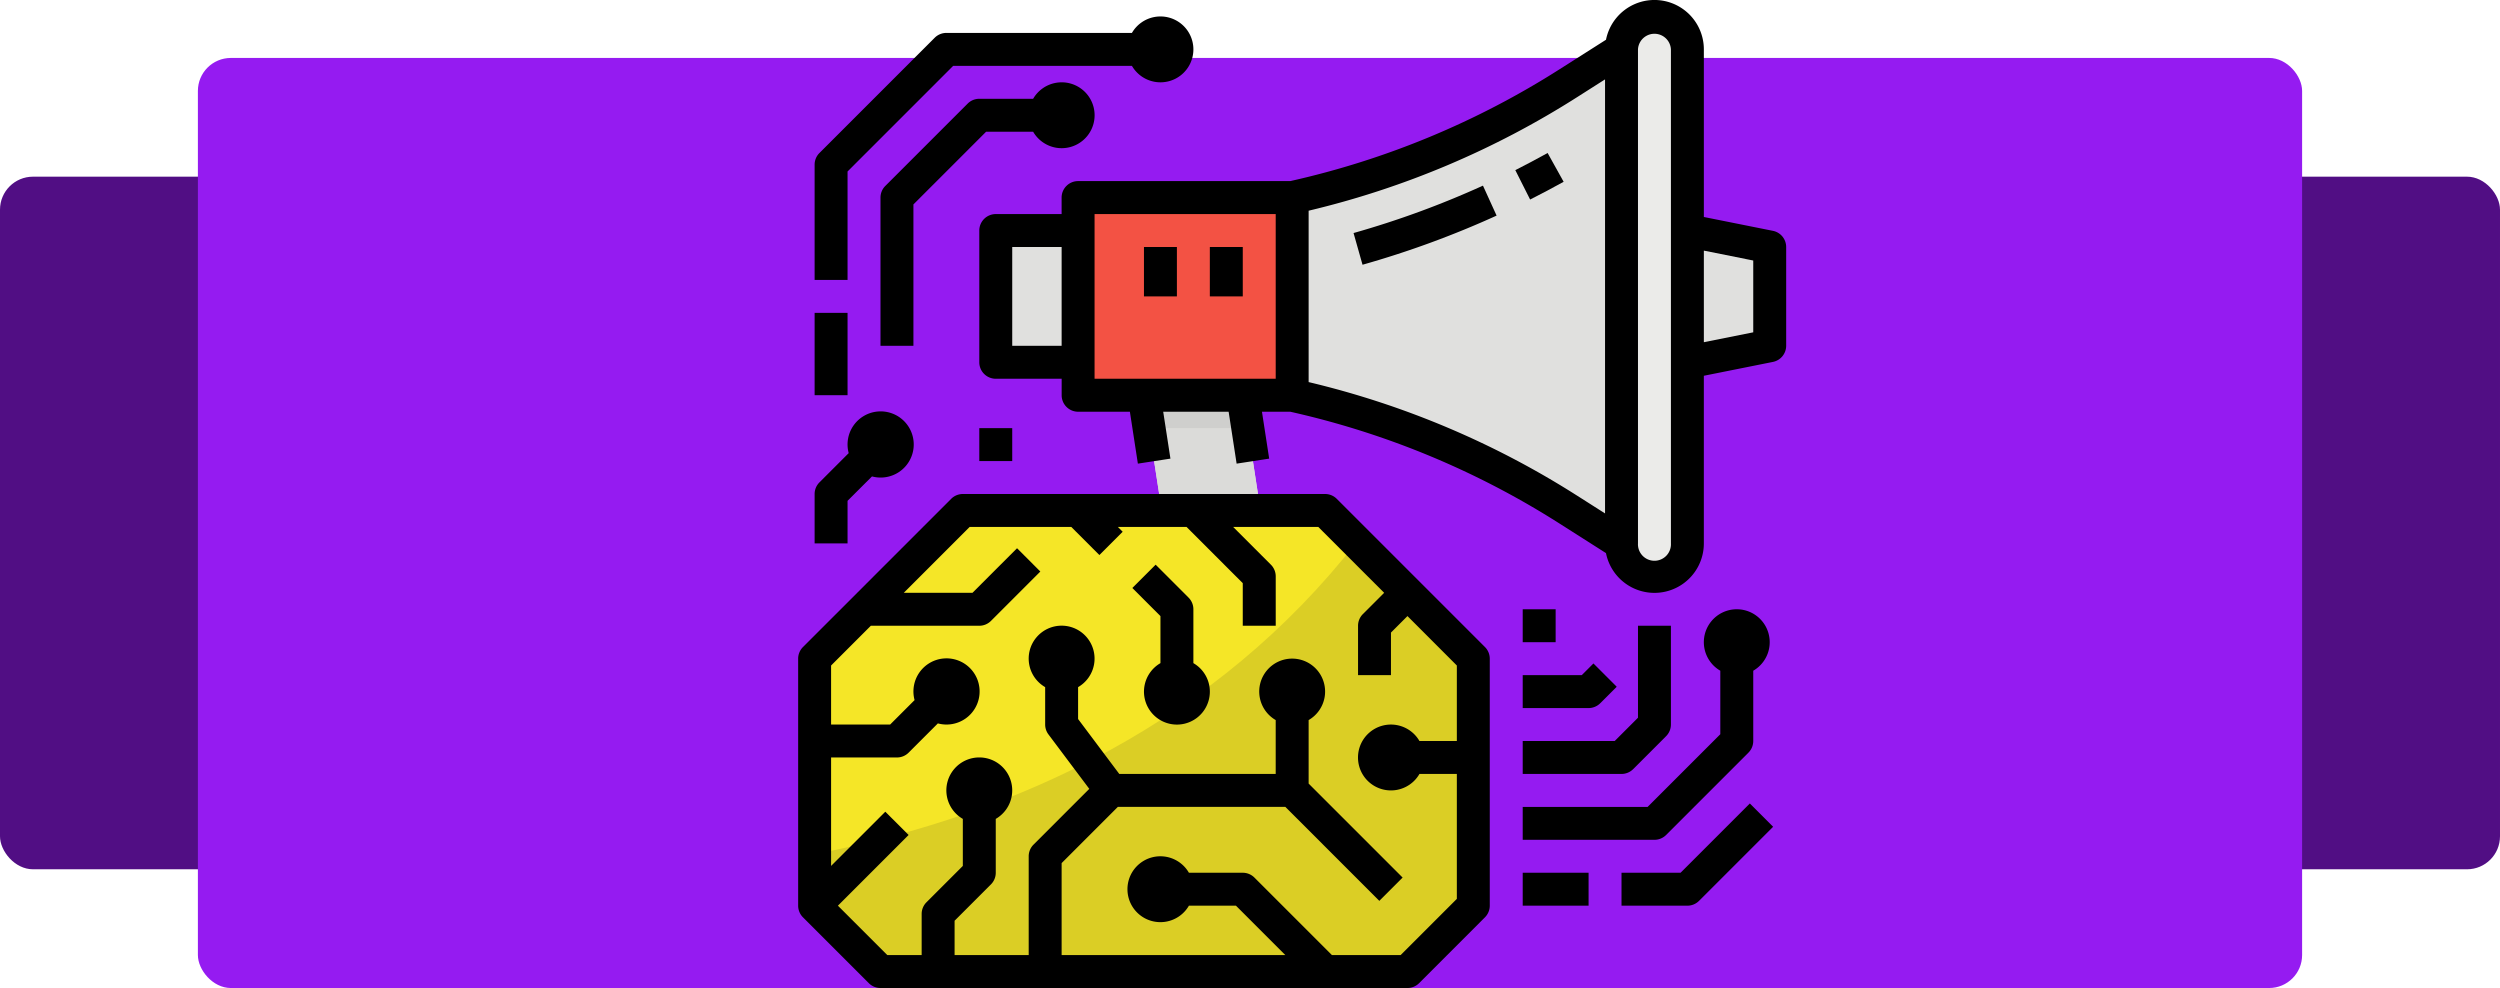 <svg xmlns="http://www.w3.org/2000/svg" width="379" height="149.784" viewBox="0 0 379 149.784">
  <g id="Grupo_1202887" data-name="Grupo 1202887" transform="translate(-1020 -5697.216)">
    <g id="Grupo_1202734" data-name="Grupo 1202734" transform="translate(-210 5416)">
      <g id="Grupo_1177674" data-name="Grupo 1177674" transform="translate(1230 290)">
        <g id="Grupo_1177451" data-name="Grupo 1177451">
          <rect id="Rectángulo_416021" data-name="Rectángulo 416021" width="379" height="105" rx="5" transform="translate(0 18)" fill="#510e84"/>
          <rect id="Rectángulo_416022" data-name="Rectángulo 416022" width="319" height="141" rx="5" transform="translate(30)" fill="#951bf1"/>
        </g>
      </g>
    </g>
    <g id="Filled_outline" data-name="Filled outline" transform="translate(1125 5681.211)">
      <path id="Trazado_1042951" data-name="Trazado 1042951" d="M256,92.425V62.468a130.914,130.914,0,0,0,41.885-17.35L305.928,40v74.893l-8.043-5.118A130.906,130.906,0,0,0,256,92.425Z" transform="translate(-165.107 -16.508)" fill="#e0e0de"/>
      <path id="Trazado_1042952" data-name="Trazado 1042952" d="M152,112h32.453v29.957H152Z" transform="translate(-93.561 -66.04)" fill="#f35244"/>
      <g id="Grupo_1202886" data-name="Grupo 1202886" transform="translate(45.957 50.953)">
        <path id="Trazado_1042953" data-name="Trazado 1042953" d="M112,128h12.482v19.971H112Z" transform="translate(-112 -128)" fill="#e0e0de"/>
        <path id="Trazado_1042954" data-name="Trazado 1042954" d="M448,147.971l12.482-2.5V130.5L448,128Z" transform="translate(-343.15 -128)" fill="#e0e0de"/>
        <path id="Trazado_1042955" data-name="Trazado 1042955" d="M203.971,240.453H188.993L184,208h14.979Z" transform="translate(-161.532 -183.036)" fill="#e0e0de"/>
      </g>
      <path id="Trazado_1042956" data-name="Trazado 1042956" d="M203.971,240.453H188.993l-4.225-27.461L184,208h14.979l.768,4.993Z" transform="translate(-115.575 -132.083)" fill="#dbdbd9"/>
      <rect id="Rectángulo_417798" data-name="Rectángulo 417798" width="10.851" height="83.851" rx="5.426" transform="translate(140.185 18.803)" fill="#ebebe9"/>
      <path id="Trazado_1042957" data-name="Trazado 1042957" d="M199.746,212.993H184.768L184,208h14.979Z" transform="translate(-115.575 -132.083)" fill="#cfcfcd"/>
      <path id="Trazado_1042958" data-name="Trazado 1042958" d="M123.857,286.468v37.446l-9.986,9.986H33.986L24,323.914V286.468L46.468,264h54.921l4.784,4.784,5.932,5.932,3.532,3.532Z" transform="translate(-5.504 -170.608)" fill="#f5e627"/>
      <path id="Trazado_1042959" data-name="Trazado 1042959" d="M123.857,297.014V334.46l-9.986,9.986H33.986L24,334.46v-7.808c31.13-6.085,61-20.274,82.173-47.323l5.932,5.932,3.532,3.532Z" transform="translate(-5.504 -181.154)" fill="#dbce25"/>
      <path id="Trazado_1042960" data-name="Trazado 1042960" d="M364.4,92.928l2.247,4.459c1.7-.858,3.411-1.762,5.081-2.689L369.3,90.333c-1.611.895-3.262,1.768-4.9,2.6Z" transform="translate(-239.681 -51.134)"/>
      <path id="Trazado_1042961" data-name="Trazado 1042961" d="M285.823,113.375l1.359,4.806a143.267,143.267,0,0,0,20.326-7.449l-2.068-4.544A138.321,138.321,0,0,1,285.823,113.375Z" transform="translate(-185.624 -62.041)"/>
      <path id="Trazado_1042962" data-name="Trazado 1042962" d="M184,136h4.993v7.489H184Z" transform="translate(-115.575 -82.55)"/>
      <path id="Trazado_1042963" data-name="Trazado 1042963" d="M216,136h4.993v7.489H216Z" transform="translate(-137.589 -82.55)"/>
      <path id="Trazado_1042964" data-name="Trazado 1042964" d="M224.318,51l-10.475-2.1V23.492a7.489,7.489,0,0,0-14.834-1.462L191.977,26.5a128.035,128.035,0,0,1-40.832,16.959H118.979a2.5,2.5,0,0,0-2.5,2.5v2.5H106.5a2.5,2.5,0,0,0-2.5,2.5V70.924a2.5,2.5,0,0,0,2.5,2.5h9.986v2.5a2.5,2.5,0,0,0,2.5,2.5h7.844l1.211,7.869,4.935-.76-1.095-7.109H141.8l1.211,7.869,4.935-.76-1.094-7.109h4.292a128.035,128.035,0,0,1,40.832,16.959l7.031,4.474a7.489,7.489,0,0,0,14.834-1.462V72.971l10.475-2.1a2.5,2.5,0,0,0,2.007-2.448V53.45A2.5,2.5,0,0,0,224.318,51ZM108.993,68.428V53.45h7.489V68.428Zm12.482,4.993V48.457h27.461V73.421Zm32.453.509V47.948a133,133,0,0,0,40.729-17.231l4.206-2.677v65.8l-4.206-2.677A133,133,0,0,0,153.928,73.93ZM208.85,98.385a2.5,2.5,0,1,1-4.993,0V23.492a2.5,2.5,0,0,1,4.993,0Zm12.482-32-7.489,1.5V54l7.489,1.5Z" transform="translate(-60.539 0)"/>
      <path id="Trazado_1042965" data-name="Trazado 1042965" d="M28.993,229.411l3.705-3.7a5.017,5.017,0,1,0-3.531-3.531l-4.436,4.436A2.5,2.5,0,0,0,24,228.377v7.489h4.993Z" transform="translate(-5.504 -137.481)"/>
      <path id="Trazado_1042966" data-name="Trazado 1042966" d="M79.143,63.488a4.993,4.993,0,1,0,0-4.993H70.979a2.5,2.5,0,0,0-1.765.731L56.731,71.709A2.5,2.5,0,0,0,56,73.474V95.942h4.993V74.508l11.02-11.02Z" transform="translate(-27.518 -27.514)"/>
      <path id="Trazado_1042967" data-name="Trazado 1042967" d="M24,168h4.993v12.482H24Z" transform="translate(-5.504 -104.565)"/>
      <path id="Trazado_1042968" data-name="Trazado 1042968" d="M28.993,47.5,45.005,31.488h27.1a4.993,4.993,0,1,0,0-4.993H43.971a2.5,2.5,0,0,0-1.765.731L24.731,44.7A2.5,2.5,0,0,0,24,46.467V63.942h4.993Z" transform="translate(-5.504 -5.499)"/>
      <path id="Trazado_1042969" data-name="Trazado 1042969" d="M97.651,256.731A2.5,2.5,0,0,0,95.885,256H40.964a2.5,2.5,0,0,0-1.765.731L16.731,279.2A2.5,2.5,0,0,0,16,280.964V318.41a2.5,2.5,0,0,0,.731,1.765l9.986,9.986a2.5,2.5,0,0,0,1.765.731h79.885a2.5,2.5,0,0,0,1.765-.731l9.986-9.986a2.5,2.5,0,0,0,.731-1.765V280.964a2.5,2.5,0,0,0-.731-1.765Zm9.683,69.169H96.92L85.169,314.149a2.5,2.5,0,0,0-1.765-.731H75.239a4.993,4.993,0,1,0,0,4.993H82.37l7.489,7.489H55.943V311.955l8.523-8.523H89.859l14.247,14.247,3.531-3.531L93.389,299.9v-9.628a4.993,4.993,0,1,0-4.993,0v8.165H64.68l-6.241-8.322v-4.837a4.993,4.993,0,1,0-4.993,0v5.669a2.5,2.5,0,0,0,.5,1.5l6.19,8.254-8.455,8.455a2.5,2.5,0,0,0-.731,1.765V325.9H39.716v-5.207l5.51-5.51a2.5,2.5,0,0,0,.731-1.765v-8.165a4.993,4.993,0,1,0-4.993,0v7.131l-5.51,5.51a2.5,2.5,0,0,0-.731,1.765V325.9H29.516l-7.489-7.489,10.717-10.717-3.53-3.531-8.22,8.22V295.943h9.986a2.5,2.5,0,0,0,1.765-.731l4.436-4.436a5.017,5.017,0,1,0-3.531-3.531l-3.7,3.7H20.993V282l6.027-6.027H43.461a2.5,2.5,0,0,0,1.765-.731l7.489-7.489-3.531-3.531-6.758,6.758H32.013L42,260.993H57.405l4.262,4.262,3.531-3.531-.731-.731H74.88l8.523,8.523v6.455H88.4v-7.489a2.5,2.5,0,0,0-.731-1.765l-5.724-5.724H94.852l9.986,9.986-3.228,3.228a2.5,2.5,0,0,0-.731,1.765v7.489h4.993v-6.455l2.5-2.5L115.857,282v11.448h-5.668a4.993,4.993,0,1,0,0,4.993h5.668v18.937Z" transform="translate(0 -165.104)"/>
      <path id="Trazado_1042970" data-name="Trazado 1042970" d="M187.6,305.266V297.1a2.5,2.5,0,0,0-.731-1.765l-4.993-4.993-3.531,3.531,4.262,4.262v7.131a4.993,4.993,0,1,0,4.993,0Z" transform="translate(-111.683 -188.73)"/>
      <path id="Trazado_1042971" data-name="Trazado 1042971" d="M368,346.935h19.971a2.5,2.5,0,0,0,1.765-.731l12.482-12.482a2.5,2.5,0,0,0,.731-1.765V321.3a4.993,4.993,0,1,0-4.993,0v9.627l-11.02,11.02H368Z" transform="translate(-242.157 -203.614)"/>
      <path id="Trazado_1042972" data-name="Trazado 1042972" d="M368,440h9.986v4.993H368Z" transform="translate(-242.157 -291.686)"/>
      <path id="Trazado_1042973" data-name="Trazado 1042973" d="M424.952,416.846H416v4.993h9.986a2.5,2.5,0,0,0,1.765-.731l11.234-11.234-3.531-3.531Z" transform="translate(-275.179 -268.532)"/>
      <path id="Trazado_1042974" data-name="Trazado 1042974" d="M368,342.468h14.979a2.5,2.5,0,0,0,1.765-.731l4.993-4.993a2.5,2.5,0,0,0,.731-1.765V320h-4.993v13.944l-3.53,3.531H368Z" transform="translate(-242.157 -209.133)"/>
      <path id="Trazado_1042975" data-name="Trazado 1042975" d="M104,224h4.993v4.993H104Z" transform="translate(-60.539 -143.09)"/>
      <path id="Trazado_1042976" data-name="Trazado 1042976" d="M368,345.1h9.986a2.5,2.5,0,0,0,1.765-.731l2.5-2.5-3.531-3.531-1.765,1.765H368Z" transform="translate(-242.157 -221.752)"/>
      <path id="Trazado_1042977" data-name="Trazado 1042977" d="M368,312h4.993v4.993H368Z" transform="translate(-242.157 -203.629)"/>
    </g>
  </g>
</svg>
